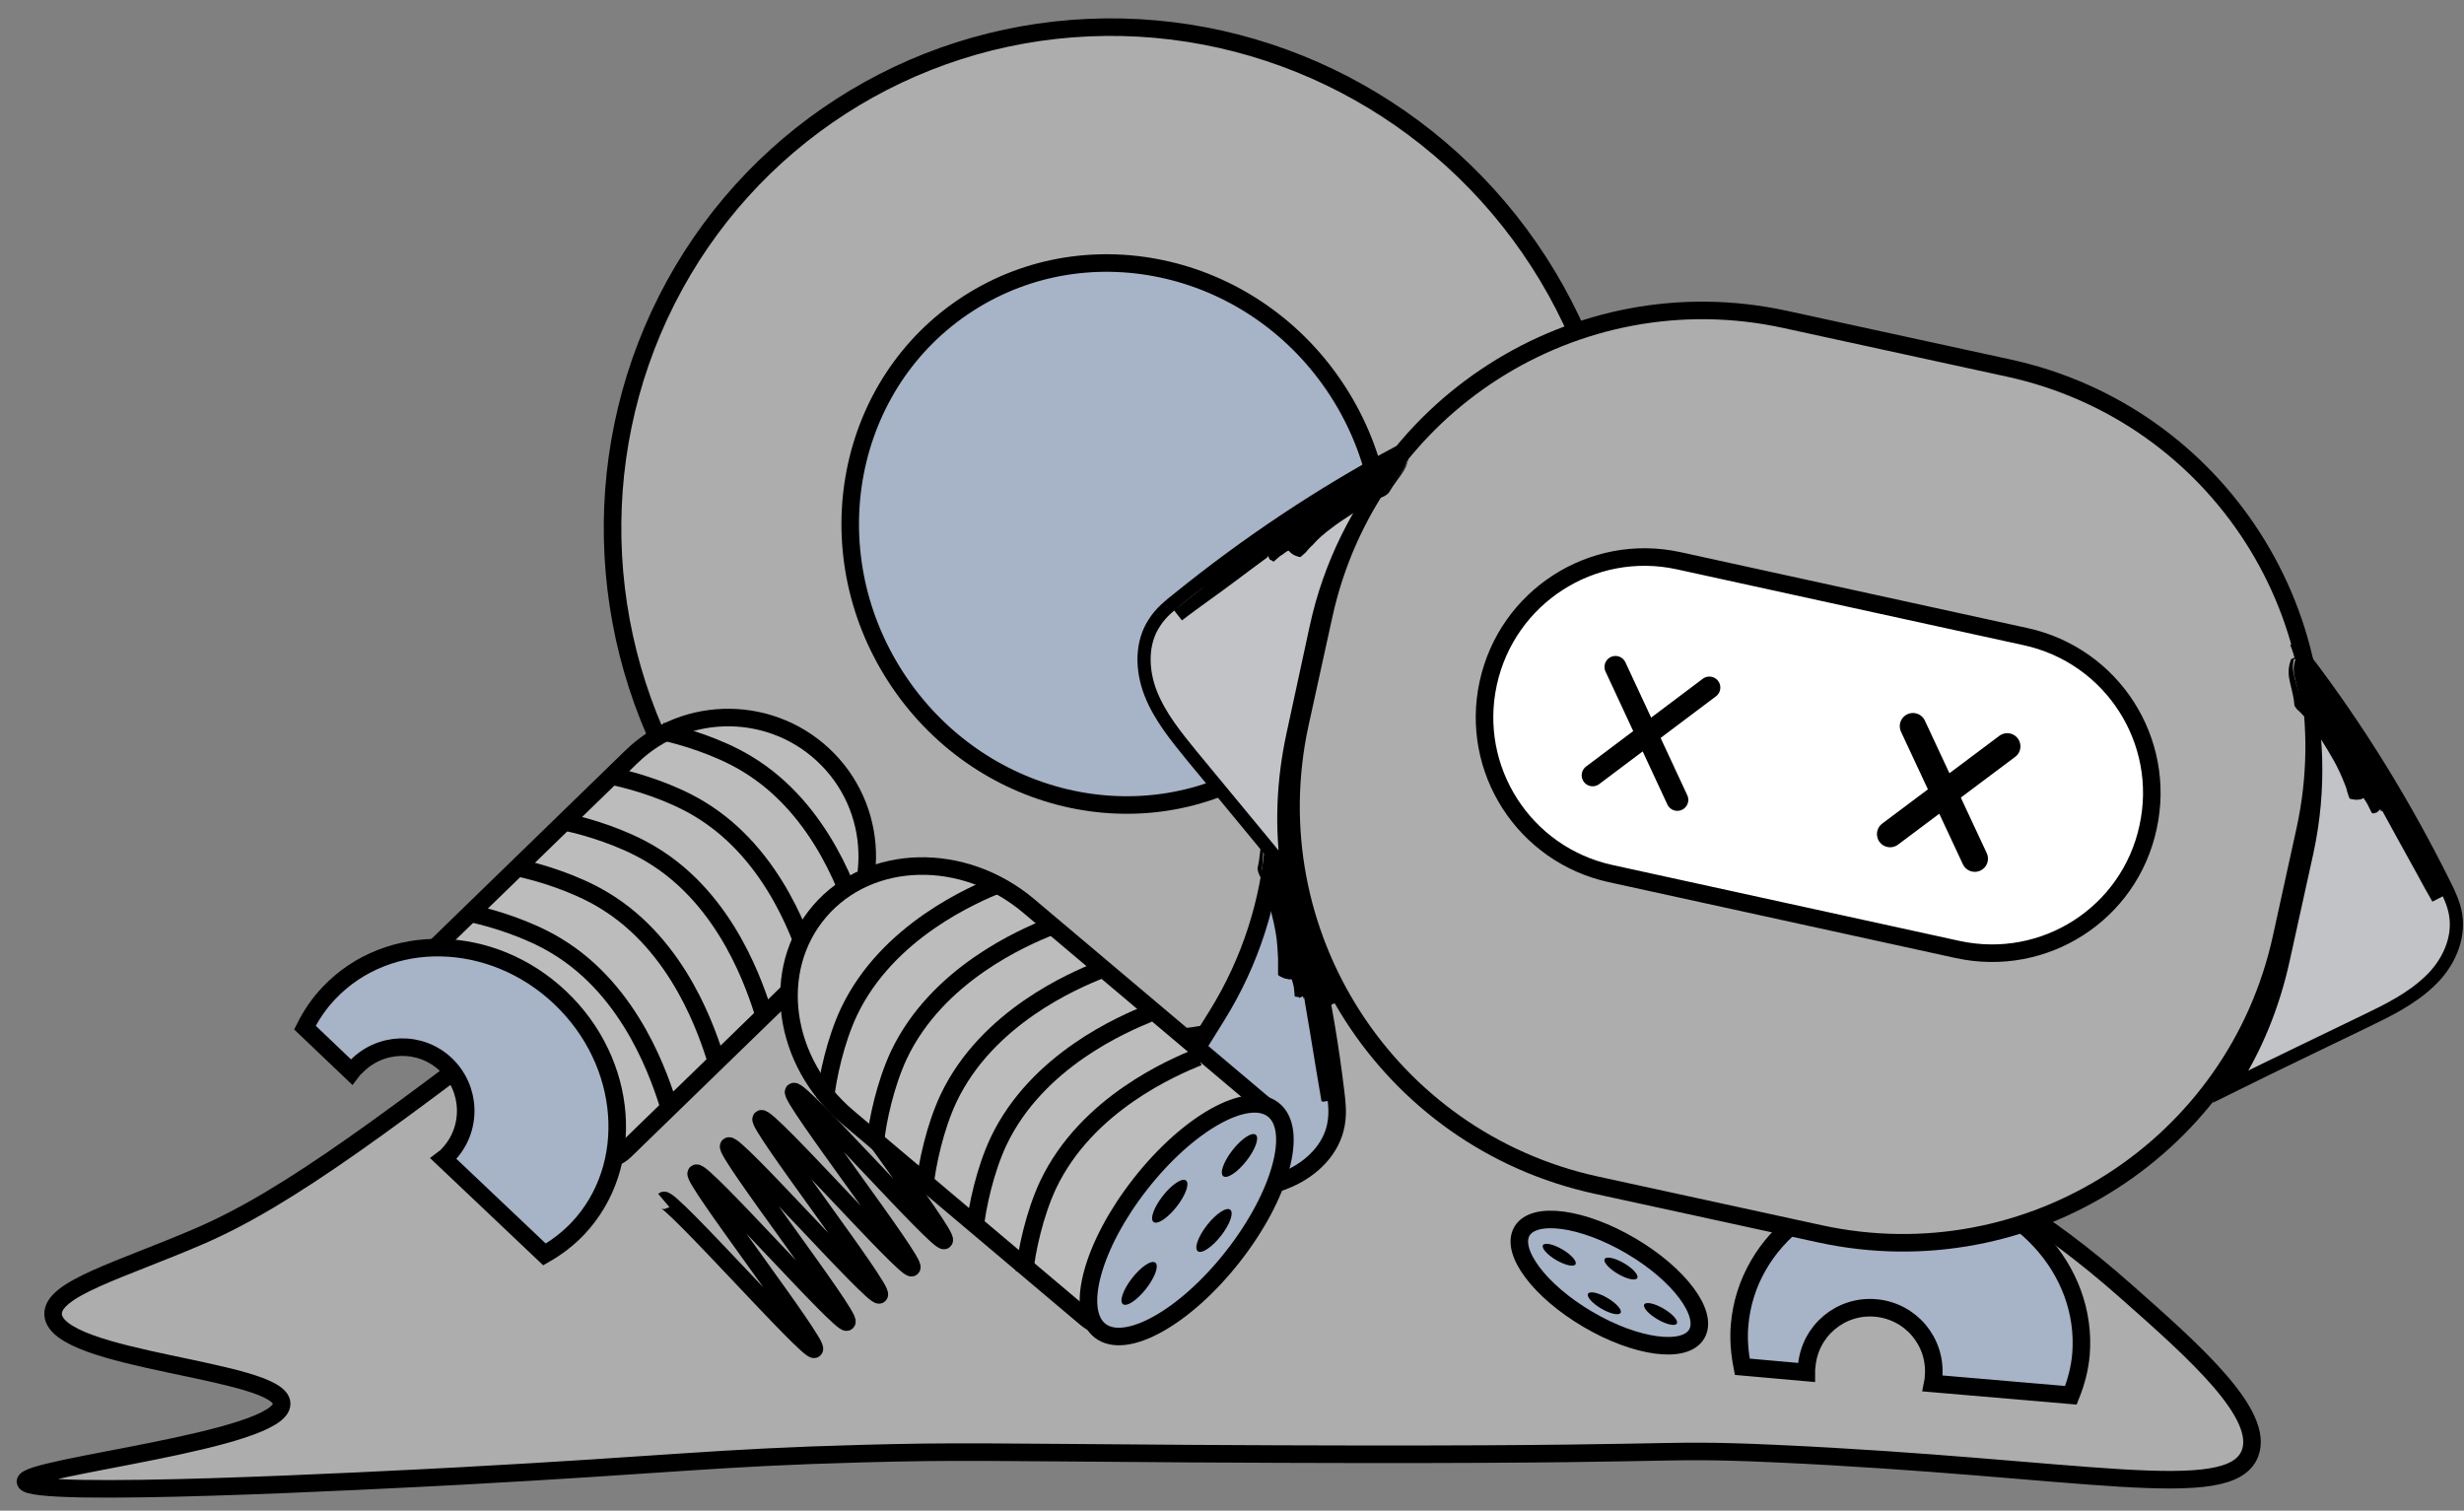 <?xml version="1.0" encoding="utf-8"?>
<!-- Generator: Adobe Illustrator 27.6.1, SVG Export Plug-In . SVG Version: 6.00 Build 0)  -->
<svg version="1.1" id="Layer_1" xmlns="http://www.w3.org/2000/svg" xmlns:xlink="http://www.w3.org/1999/xlink" x="0px" y="0px"
	 viewBox="0 0 561.6 344.3" style="enable-background:new 0 0 561.6 344.3;" xml:space="preserve">
<rect x="0" y="0" width="561.6" height="344.3" fill="#808080" stroke="none"/>
<style type="text/css">
	.st0{display:none;}
	.st1{clip-path:url(#SVGID_00000051377592581522603410000000691298526821613956_);}
	.st2{opacity:0.44;clip-path:url(#SVGID_00000134970991361331742000000000293686922072700291_);}
	.st3{opacity:0.54;clip-path:url(#SVGID_00000139255004672213890690000018127625009385224882_);}
	.st4{fill:#ADADAD;stroke:#000000;stroke-width:1.464;stroke-miterlimit:10;}
	.st5{fill:#A7B3C6;stroke:#000000;stroke-width:1.464;stroke-miterlimit:10;}
	.st6{fill:#BCBCBC;stroke:#000000;stroke-width:1.464;stroke-miterlimit:10;}
	.st7{fill:none;stroke:#000000;stroke-width:1.464;stroke-miterlimit:10;}
	.st8{fill:#FFFFFF;stroke:#000000;stroke-width:1.464;stroke-miterlimit:10;}
	.st9{fill:#C1C3C6;stroke:#000000;stroke-width:1.098;stroke-miterlimit:10;}
	.st10{fill:#A7B3C6;stroke:#000000;stroke-width:1.464;stroke-miterlimit:10;}
	.st11{opacity:0.54;clip-path:url(#SVGID_00000075148654955398928670000002494880465379920015_);}
	.st12{fill:#A7B3C6;stroke:#000000;stroke-width:1.464;stroke-miterlimit:10;}
	.st13{fill:#A7B3C6;stroke:#000000;stroke-width:1.464;stroke-miterlimit:10;}
	.st14{fill:#ADADAD;stroke:#000000;stroke-width:4;stroke-miterlimit:10;}
	.st15{fill:#A7B3C6;stroke:#000000;stroke-width:4;stroke-miterlimit:10;}
	.st16{fill:#BCBCBC;stroke:#000000;stroke-width:4;stroke-miterlimit:10;}
	.st17{fill:none;stroke:#000000;stroke-width:4;stroke-miterlimit:10;}
	.st18{fill:#FFFFFF;stroke:#000000;stroke-width:4;stroke-miterlimit:10;}
	.st19{fill:#C1C3C6;stroke:#000000;stroke-width:3;stroke-miterlimit:10;}
	.st20{fill:#A7B3C6;stroke:#000000;stroke-width:4;stroke-miterlimit:10;}
	.st21{fill:#161616;stroke:#000000;stroke-width:4;stroke-miterlimit:10;}
	.st22{fill:none;}
	.st23{fill:none;stroke:#FFFFFF;stroke-width:4;stroke-miterlimit:10;}
	.st24{fill:#FFFFFF;}
	.st25{fill:#355F9B;stroke:#000000;stroke-width:3;stroke-miterlimit:10;}
	.st26{opacity:0.5;}
	.st27{fill:#161616;stroke:#000000;stroke-width:3.71;stroke-miterlimit:10;}
	.st28{fill:#636363;stroke:#000000;stroke-width:5;stroke-miterlimit:10;}
	.st29{fill:#FF000D;stroke:#000000;stroke-width:1.983;stroke-miterlimit:10;}
	.st30{fill:#09AF28;stroke:#000000;stroke-width:1.983;stroke-miterlimit:10;}
	.st31{clip-path:url(#SVGID_00000090277322919578703180000016371460805456504996_);}
	.st32{opacity:0.44;clip-path:url(#SVGID_00000176039091792837265570000008866565283307028408_);}
	.st33{opacity:0.54;clip-path:url(#SVGID_00000088854150641997924080000009174275304706241952_);}
	.st34{opacity:0.54;clip-path:url(#SVGID_00000175321643962264063780000002367319322657220520_);}
	.st35{fill:none;stroke:#FFFFFF;stroke-width:2.379;stroke-miterlimit:10;}
	.st36{fill:none;stroke:#FFFFFF;stroke-width:2.086;stroke-miterlimit:10;}
	.st37{fill:none;stroke:#000000;stroke-width:5;stroke-linecap:round;stroke-miterlimit:10;}
	.st38{fill:none;stroke:#000000;stroke-width:6;stroke-linecap:round;stroke-miterlimit:10;}
</style>
<g>
	<path class="st14" d="M45.3,281.8c20.7-8.9,43.5-26.3,88.9-61c47.8-36.5,53.1-45,67.3-43.2c24.5,3.1,32.5,31.3,56.8,28.8
		c11.1-1.1,11.5-7.2,33-15.2c7.6-2.8,25.5-9.5,39.8-8.5c25,1.8,27.7,25.8,61.4,54.2c33.9,28.6,51.8,21.7,92.3,57.6
		c15.5,13.7,31.5,27.9,28,36.8c-4.6,11.6-37.9,3.2-108,0c-31.1-1.4-15.1,0.7-133.4,0c-46.2-0.3-53.2-0.6-75,0
		c-33.5,0.9-43.6,2.5-91.5,5.1c-19.1,1-98.7,5.2-99.1,1.3c-0.3-3.4,58.6-9.3,58.4-17.8c-0.1-7.9-51.4-9.6-52.1-20.3
		C11.8,293.7,27.4,289.5,45.3,281.8z"/>
	<g>
		<path class="st17" d="M237.4,264.1c-1.2,1-33-35-34.3-33.9s28.1,39,26.9,40.1c-1.2,1-33-35-34.3-33.9c-1.2,1,28.1,39,26.9,40.1
			c-1.2,1-33-35-34.3-33.9c-1.2,1,28.1,39,26.9,40.1c-1.2,1-33-35-34.3-33.9c-1.2,1,28.1,39,26.9,40.1c-1.2,1-33-35-34.3-33.9
			c-1.2,1,28.1,39,26.9,40.1c-1.2,1-33-35-34.3-33.9c-1.2,1,28.1,39,26.9,40.1c-1.2,1-33-35-34.3-33.9c-1.2,1,28.1,39,26.9,40.1
			c-1.2,1-33-35-34.3-33.9"/>
	</g>
	
		<ellipse transform="matrix(0.84 -0.542 0.542 0.84 -25.309 157.473)" class="st14" cx="254.6" cy="121.7" rx="114.5" ry="116"/>
	
		<ellipse transform="matrix(0.84 -0.542 0.542 0.84 -25.309 157.473)" class="st15" cx="254.6" cy="121.7" rx="60" ry="62.5"/>
	<g>
		<path class="st15" d="M277.4,231.4c7.7-12.4,11.9-26,13-39.7l1.1-2c6.2,19.2,10.5,39.1,12.9,59.1c0.3,2.4,0.6,4.9,0.1,7.5
			c-1,5.6-5.5,10-10.7,12.3c-5.2,2.3-10.8,3.1-16.5,3.7c-11.4,1.3-22.8,2.6-34.1,3.8c8.1-6.3,15.2-14.1,20.9-23.3L277.4,231.4
			L277.4,231.4z"/>
		<g>
			<path d="M290.9,186.3c0-0.4,0-1,0.1-1.5c3.4,11.8,6.2,24,9,36c0.8,3.4,1.6,6.9,2.1,10.3c0.5,3.8,0.5,7.7,0.1,11.5l-1.2-5.8
				c0.6,3.1,1.6,11.5,1.9,14.6l-4-23.9c0.3,1.2,0.7,2.5,0.9,3.9l-2.1-10l1.2,6.2l0-0.1c-0.8-0.2-1.6-0.3-2.3-0.5
				c-0.1-1.5-0.5-2.9-1-4.3c-0.9,0.4-2,0.3-2.9-0.3c0.1-5.5-0.7-10.9-2.3-16c-0.4-0.9-0.6-1.8-0.7-2.9c0-0.9-2.2-4.2-2-5.1
				c0.8-3.6,0.1-6.8,2.2-9.2l1.2-0.2c0-0.6,0-1.2,0.1-1.7c-0.1-0.6-0.2-1.3-0.1-1.9L290.9,186.3z"/>
			<g>
				<path d="M291.3,186.2c0,0-0.1-0.3-0.3-1.1l-0.6,0.1c0,0.4,0.1,0.9,0.1,1.5c0.1,0.6,0,1.3,0,2.1l0.1-0.2c-0.3,0.1-0.7,0.2-1,0.2
					c-0.2,0-0.3,0.1-0.4,0.3c-0.1,0.2-0.2,0.3-0.3,0.5c-0.4,0.7-0.7,1.5-0.8,2.4c-0.3,1.8-0.1,3.8-0.5,6.2c-0.1,0.3,0.1,0.8,0.3,1.2
					c0.2,0.4,0.4,0.8,0.7,1.2s0.4,0.8,0.7,1.3c0.2,0.5,0.5,0.9,0.6,1.5c0,0.7,0.3,1.5,0.5,2.2s0.6,1.5,0.8,2.4
					c0.5,1.6,0.9,3.4,1.4,5.2c0.4,1.9,0.6,3.8,0.8,5.8c0,0.5,0.1,1,0.1,1.5c0,0.4,0,0.7,0.1,1c-0.1,0.1,0.1,0.2,0.2,0.1
					c0.1-0.1,0.2,0,0.3,0.1l0.2,0l0.1,0c0.1,0,0.1,0,0.3-0.1c0.4-0.1,0.9-0.3,1.3-0.5c0.4,0.8,1,2.4,1.1,2.9
					c0.1,0.4,0.2,0.8,0.3,1.2l0.1,0.4l0.1,0.1l0,0l0,0l0,0l-0.1-0.1l-0.5-0.1c0.2,0,0.5,0.1,0.8,0.1l-0.1-0.1l-0.2,0l-0.1-0.1l0,0
					l0-0.1l0-0.1l-0.1-0.3c-0.1-0.4-0.2-0.8-0.3-1.2c-0.2-0.8-0.3-1.7-0.5-2.6l2.4-0.5c0.7,3.2,1.5,6.6,2.3,10l-2.7,0.6
					c-0.3-1.2-0.6-2.5-1-3.8l2.8-0.6c0.9,5.4,1.9,11,2.9,16.7c0.4,2.4,0.8,4.8,1.2,7.2l-3,0.4c-0.7-5-1.1-10-1.8-14.5l2.7-0.6
					c0.4,2,0.8,3.9,1.2,5.9l-2.6,0.2c0.4-3.7,0.5-7.3,0.1-10.8c-0.3-3.5-1-6.7-1.7-10c-1.3-6.5-2.5-12.3-3.5-17.3
					c-2.1-10.1-3.8-17.1-4.4-19.8l-0.6,0.1c-0.1,1.1-0.1,1.6-0.1,1.6s0-0.4,0-1.5l0.9-0.1c0.8,2.6,3,9.5,5.5,19.4
					c1.2,5,2.7,10.8,4.3,17.1c0.7,3.2,1.6,6.5,2,10.2c0.5,3.6,0.5,7.5,0.1,11.4l-2.8,0.1c-0.5-1.9-0.9-3.9-1.3-5.9l2.8-0.6
					c0.9,4.9,1.4,9.7,2,14.6l-3,0.4c-0.4-2.4-0.8-4.7-1.2-7.1c-0.9-5.7-1.9-11.4-2.8-16.8l2.8-0.6c0.3,1.4,0.6,2.6,0.9,3.9l-2.8,0.6
					c-0.7-3.5-1.4-6.9-2-10.1l2.7-0.6c0.3,2.1,0.7,4.1,1.1,6.1l-0.8,0.3l-0.4,0.1l0,0l0,0l-0.2,0.1c-0.3,0.1-0.7,0.3-1,0.4
					c-0.2,0.1-0.3,0.1-0.5,0.2c0,0,0,0-0.1,0.1l0.1-0.1l0-0.2l0.1-0.3l-0.9,0.4l-0.1,0c0,0,0,0-0.1-0.1l-0.1-0.1l-0.2,0
					c-0.2,0-0.4,0-0.6-0.1l-0.1-1.1c0-0.4-0.1-0.8-0.1-0.9c0-0.4-0.2-0.7-0.2-1c-0.1-0.3-0.2-0.5-0.2-0.7c-0.1-0.1,0-0.1-0.1-0.2
					l-0.1,0l-0.4,0l-0.2,0c-0.1-0.1-0.2,0-0.3-0.1c-0.4,0-0.9-0.2-1.3-0.4c-0.3-0.2-0.9-0.3-0.8-0.8l0-1.3l0-0.8c0-0.5,0-0.9,0-1.4
					c-0.1-1.9-0.2-3.8-0.5-5.6c-0.3-1.8-0.7-3.5-1.1-5.1c-0.2-0.8-0.4-1.6-0.7-2.3s-0.5-1.7-0.5-2.6c0-0.2-0.2-0.7-0.4-1.1
					c-0.2-0.5-0.4-0.8-0.6-1.3c-0.2-0.5-0.4-0.8-0.6-1.3c-0.1-0.3-0.2-0.5-0.2-0.7c-0.1-0.3-0.1-0.6,0-0.9c0.5-2.2,0.5-4.2,0.9-6
					c0.2-0.9,0.5-1.8,1-2.6c0.1-0.2,0.3-0.4,0.5-0.5l0.2-0.3l0.1-0.1l0.1,0l0.1,0c0.4-0.1,0.8-0.1,1.1-0.1l-0.4,0.5
					c0-0.8,0.1-1.6,0.1-2.1c-0.1-0.6,0-1.1-0.1-1.5l0.8-0.1C291.1,185.9,291.3,186.2,291.3,186.2z"/>
			</g>
		</g>
	</g>
	<g>
		<path class="st16" d="M132.3,262.1L98.1,227c-2.8-2.8-2.7-7.4,0.1-10.1l45.7-44.4c12.5-12.2,32.6-11.9,44.8,0.6l0,0
			c12.2,12.5,11.9,32.6-0.6,44.8l-45.7,44.4C139.6,265,135.1,265,132.3,262.1z"/>
		<path class="st15" d="M127.7,227.4c-15.6-14.8-39.2-15.3-52.7-1.1c-2.3,2.4-4.1,5.1-5.5,7.9l10.6,10.1c0.3-0.4,0.6-0.8,1-1.1
			c5.5-5.8,14.7-6.1,20.5-0.6s6.1,14.7,0.6,20.5c-0.3,0.4-0.7,0.7-1.1,1l23,21.8c2.8-1.6,5.3-3.5,7.6-5.9
			C145.1,265.8,143.3,242.2,127.7,227.4z"/>
		<g>
			<path class="st17" d="M107.4,208.2c4.8,1,13,3.5,19.3,7.3c17.6,10.5,23.9,30.9,25.8,36.8"/>
			<path class="st17" d="M118.2,197.8c4.8,1,13,3.5,19.3,7.3c17.6,10.5,23.9,30.9,25.8,36.8"/>
			<path class="st17" d="M129.1,187.4c4.8,1,13,3.5,19.3,7.3c17.6,10.5,23.9,30.9,25.8,36.8"/>
			<path class="st17" d="M140,177c4.8,1,13,3.5,19.3,7.3c17.6,10.5,23.9,30.9,25.8,36.8"/>
			<path class="st17" d="M150.8,166.7c4.8,1,13,3.5,19.3,7.3c17.6,10.5,23.9,30.9,25.8,36.8"/>
		</g>
	</g>
	<path class="st15" d="M438.4,270c-21.4-1.9-40.2,12.4-41.9,31.9c-0.3,3.3,0,6.5,0.6,9.6l14.6,1.3c0-0.5,0-1,0.1-1.5
		c0.7-8,7.7-13.9,15.7-13.2c8,0.7,13.9,7.7,13.2,15.7c0,0.5-0.1,1-0.2,1.5L472,318c1.2-3,2-6,2.3-9.3
		C475.9,289.2,459.8,271.9,438.4,270z"/>
	<g>
		<path class="st16" d="M290.4,263l-32,37.2c-2.6,3-7.4,3.1-10.8,0.3l-54.4-45.9c-14.9-12.6-17.8-33.6-6.4-46.9l0,0
			c11.4-13.3,32.8-13.8,47.7-1.2l54.4,45.9C292.3,255.2,292.9,260,290.4,263z"/>
		<g>
			
				<ellipse transform="matrix(0.617 -0.787 0.787 0.617 -115.154 319.374)" class="st20" cx="270.4" cy="278" rx="32" ry="13.4"/>
			<ellipse transform="matrix(0.617 -0.787 0.787 0.617 -130.661 316.394)" cx="259.6" cy="292.4" rx="6" ry="2"/>
			<ellipse transform="matrix(0.617 -0.787 0.787 0.617 -99.011 323.213)" cx="282.5" cy="263.3" rx="6" ry="2"/>
			<ellipse transform="matrix(0.617 -0.787 0.787 0.617 -113.281 314.718)" cx="266.6" cy="273.7" rx="6" ry="2"/>
			<ellipse transform="matrix(0.617 -0.787 0.787 0.617 -114.62 325.252)" cx="276.7" cy="280.3" rx="6" ry="2"/>
			<g>
				<path class="st17" d="M233.5,289.9c0.5-4.9,2.3-13.3,5.4-19.9c8.8-18.5,28.6-26.8,34.2-29.1"/>
				<path class="st17" d="M222.2,280c0.5-4.9,2.3-13.3,5.4-19.9c8.8-18.5,28.6-26.8,34.2-29.1"/>
				<path class="st17" d="M210.8,270.2c0.5-4.9,2.3-13.3,5.4-19.9c8.8-18.5,28.6-26.8,34.2-29.1"/>
				<path class="st17" d="M199.5,260.3c0.5-4.9,2.3-13.3,5.4-19.9c8.8-18.5,28.6-26.8,34.2-29.1"/>
				<path class="st17" d="M188.1,250.5c0.5-4.9,2.3-13.3,5.4-19.9c8.8-18.5,28.6-26.8,34.2-29.1"/>
			</g>
		</g>
	</g>
	<g>
		
			<ellipse transform="matrix(0.507 -0.862 0.862 0.507 -71.213 460.253)" class="st20" cx="366.8" cy="292.4" rx="9.7" ry="23.1"/>
		<ellipse transform="matrix(0.507 -0.862 0.862 0.507 -71.334 447.317)" cx="355.4" cy="286" rx="1.4" ry="4.3"/>
		<ellipse transform="matrix(0.507 -0.862 0.862 0.507 -71.679 473.839)" cx="378.5" cy="299.6" rx="1.4" ry="4.3"/>
		<ellipse transform="matrix(0.507 -0.862 0.862 0.507 -67.171 461.003)" cx="369.5" cy="289.2" rx="1.4" ry="4.3"/>
		<ellipse transform="matrix(0.507 -0.862 0.862 0.507 -75.847 461.635)" cx="365.7" cy="297.1" rx="1.4" ry="4.3"/>
	</g>
	<path class="st14" d="M414.8,281.2l-51-11.1c-47.7-10.4-77.9-57.5-67.5-105.2l5.4-24.6c10.4-47.7,57.5-77.9,105.2-67.5l51,11.1
		c47.7,10.4,77.9,57.5,67.5,105.2l-5.4,24.6C509.6,261.3,462.6,291.6,414.8,281.2z"/>
	<path class="st18" d="M446.2,216.4l-79.1-17.3c-19.7-4.3-32.2-23.7-27.9-43.4l0,0c4.3-19.7,23.7-32.2,43.4-27.9l79.1,17.3
		c19.7,4.3,32.2,23.7,27.9,43.4l0,0C485.4,208.2,466,220.7,446.2,216.4z"/>
	<path class="st19" d="M300,142.9c3.1-14.3,9.6-27,18.3-37.6l0.6-2.3c-17.8,9.5-34.7,20.8-50.4,33.5c-1.9,1.5-3.9,3.1-5.3,5.3
		c-3.2,4.7-3,11-0.9,16.3s5.8,9.8,9.3,14.1c7.3,8.9,14.6,17.6,21.9,26.5c-1.5-10.1-1.1-20.7,1.2-31.3L300,142.9L300,142.9z"/>
	<g>
		<path d="M321.8,101.1c0.3-0.3,0.7-0.8,1-1.1c-10.7,6.2-21.1,12.9-31.5,19.6c-3,1.9-6,3.8-8.7,6c-3,2.4-5.7,5.2-8,8.2l4.9-3.3
			c-2.5,1.8-9.1,7.2-11.5,9.2l19.5-14.4c-1.1,0.7-2.2,1.4-3.3,2.1l8.5-5.7l-5.2,3.6l0.1-0.1c0.7,0.5,1.3,0.9,2,1.3
			c1.1-1,2.4-1.7,3.8-2.3c0.4,0.9,1.3,1.6,2.3,1.8c3.7-4,8.1-7.4,12.8-9.9c0.9-0.4,1.7-0.9,2.5-1.6c0.7-0.7,4.5-1.5,5-2.3
			c1.9-3.2,4.7-4.9,4.8-8.2l-0.7-1c0.4-0.4,0.8-0.8,1.1-1.3c0.5-0.4,1-0.8,1.4-1.2L321.8,101.1z"/>
		<g>
			<path d="M322.1,101.5c0,0,0.3-0.3,0.9-0.6l-0.4-0.5c-0.3,0.3-0.6,0.6-1,1c-0.5,0.4-0.8,1-1.4,1.6l-0.1,0.1l0.1,0.1
				c0.2,0.2,0.4,0.5,0.7,0.8c0.2,0.1,0.2,0.2,0.1,0.4c0,0.2-0.1,0.3-0.1,0.5c-0.2,0.8-0.4,1.5-0.9,2.3c-0.9,1.5-2.3,3.1-3.4,5
				c-0.1,0.2-0.3,0.3-0.5,0.5c-0.2,0.2-0.4,0.2-0.6,0.4c-0.5,0.2-0.9,0.4-1.3,0.5c-0.4,0.1-0.9,0.3-1.3,0.5
				c-0.5,0.2-0.9,0.4-1.2,0.7c-0.5,0.6-1.4,1-2,1.4c-0.7,0.4-1.4,0.8-2.1,1.3c-1.4,0.9-2.9,1.9-4.3,3c-1.5,1.1-2.9,2.3-4.2,3.8
				c-0.4,0.3-0.7,0.7-1,1l-0.5,0.6l-0.9,0.8c-0.3,0.4-0.7,0.2-1,0.1c-0.4-0.1-0.8-0.3-1.1-0.5c-0.2-0.1-0.3-0.3-0.4-0.3l-0.3-0.3
				c-0.1-0.1-0.1-0.1-0.2-0.2c-0.1,0-0.2,0.1-0.3,0.1c-0.2,0.2-0.5,0.3-0.7,0.5c-0.2,0.2-0.6,0.4-0.9,0.6c-0.1,0.1-0.4,0.3-0.7,0.6
				l-0.8,0.7c-0.2-0.1-0.4-0.2-0.5-0.3l-0.2-0.1l-0.1,0l0,0l-0.1-0.1l-0.4-0.8l-0.2,0.3l-0.1,0.1l0,0.1l0,0l-0.2-0.5
				c-0.1-0.3-0.3-0.7-0.4-0.9c0-0.1-0.1-0.2-0.1-0.2l0,0.1l0,0l-0.1-0.3l-0.3-0.7c1.5-1.1,3.2-2.3,4.9-3.5l1.4,2
				c-2.7,1.9-5.5,3.8-8.4,5.8l-1.5-2.3c1.1-0.7,2.2-1.5,3.3-2.1l1.6,2.4c-4.4,3.2-8.9,6.7-13.7,10.1c-1.9,1.4-3.9,2.8-5.8,4.3
				l-1.8-2.3c4-3.1,7.7-6.3,11.7-9.1l1.5,2.3c-1.7,1.1-3.4,2.2-5,3.3l-1.7-1.9c2.4-3.1,5.1-5.7,8.1-8c2.8-2.2,5.8-4.1,8.6-5.8
				c5.6-3.4,10.6-6.5,15.1-9.1c8.9-5.2,15.2-8.6,17.6-9.9l-0.4-0.5c-0.8,0.8-1.1,1.1-1.1,1.1s0.3-0.3,1-1.2l0.6,0.6
				c-2.4,1.4-8.4,5.2-17,10.8c-4.3,2.8-9.2,6.1-14.7,9.7c-2.8,1.9-5.5,3.7-8.3,6c-2.7,2.3-5.1,4.8-7.4,7.8l-1.9-2.1
				c1.6-1.1,3.3-2.3,4.9-3.4l1.6,2.4c-3.7,2.8-7.5,5.9-11.4,9.2l-1.8-2.3c1.9-1.4,3.9-2.8,5.9-4.4c4.7-3.5,9.3-6.8,13.7-10.1
				l1.6,2.4c-1.2,0.7-2.3,1.5-3.3,2l-1.6-2.4c3-1.9,5.9-3.8,8.5-5.7l1.5,2.3c-0.7,0.5-1.4,1-2.2,1.5c-0.4,0.2-0.7,0.5-1.1,0.7
				l-0.1,0.1l-0.1,0.1l0,0l0,0l-0.1,0c-0.1,0-0.2-0.1-0.3-0.2l-0.2-0.1c0.3,0.2,0.4,0.3,0.7,0.5l-0.5-0.3l-0.1,0l0,0l0,0l0,0
				c0,0,0,0,0.1,0l0.2-0.2c0.4-0.2,0.7-0.5,1.1-0.7l0.5-0.3l0.4-0.2l0.5-0.2c0.6-0.3,1.2-0.5,1.7-0.8c0.2,0.5,0.5,0.9,0.7,1.4
				c0.1,0.1,0.2,0.1,0.2,0.2l0.1,0.1l0.2,0.1c0.1,0,0.2,0.1,0.3,0.1c0.2-0.2,0.4-0.4,0.7-0.7c0.4-0.3,0.8-0.8,1.2-1.1
				c1.5-1.4,3-2.6,4.6-3.7c1.6-1.1,3.1-2.1,4.5-2.9c0.7-0.5,1.5-0.8,2.2-1.2c0.7-0.4,1.3-0.7,1.8-1.1c0.7-0.6,1.1-0.6,1.6-0.8
				c0.4-0.1,0.9-0.3,1.4-0.4c0.4-0.1,0.9-0.3,1.2-0.4c0.2-0.1,0.3-0.1,0.5-0.2c0.1-0.1,0.2-0.2,0.3-0.3c1.3-2,2.8-3.4,3.8-4.8
				c0.5-0.7,0.8-1.4,1-2c0-0.2,0.1-0.3,0.1-0.4c0-0.1,0-0.2,0-0.3c-0.2-0.2-0.3-0.5-0.5-0.7l-0.2-0.4l0.3-0.3c0.5-0.6,1-1.1,1.6-1.6
				c0.5-0.4,0.9-0.7,1.1-1l0.6,0.6C322.3,101.3,322.1,101.5,322.1,101.5z"/>
		</g>
	</g>
	<path class="st19" d="M525.8,194.2c3.1-14.3,2.5-28.5-1-41.8l0.4-2.4c12.3,16.1,22.9,33.4,31.9,51.5c1.1,2.2,2.2,4.5,2.6,7
		c0.9,5.6-1.8,11.3-6,15.2c-4.1,3.9-9.3,6.5-14.3,8.9c-10.3,5-20.6,9.9-30.9,15c5.6-8.6,9.6-18.4,11.9-28.9L525.8,194.2L525.8,194.2
		z"/>
	<g>
		<path d="M523.5,147.2c-0.1-0.4-0.3-1-0.4-1.4c7.1,10,13.8,20.5,20.5,31c1.9,3,3.8,6,5.4,9.1c1.7,3.4,3.1,7.1,3.9,10.8l-3.1-5.1
			c1.6,2.7,5.3,10.4,6.7,13.1l-11.8-21.2c0.7,1.1,1.5,2.2,2.1,3.3l-5.4-8.7l3.2,5.4l-0.1-0.1c-0.8,0.1-1.6,0.3-2.3,0.3
			c-0.6-1.4-1.5-2.6-2.5-3.7c-0.8,0.7-1.8,0.9-2.8,0.7c-1.7-5.2-4.3-10-7.5-14.3c-0.7-0.8-1.2-1.5-1.6-2.5c-0.3-0.9-3.5-3.2-3.6-4.2
			c-0.4-3.7-2.2-6.4-1-9.4l1-0.6c-0.2-0.6-0.4-1.1-0.5-1.6c-0.3-0.6-0.6-1.1-0.8-1.7L523.5,147.2z"/>
		<g>
			<path d="M523.8,147c0,0-0.2-0.2-0.6-1l-0.6,0.3c0.1,0.3,0.4,0.8,0.6,1.4c0.3,0.5,0.4,1.2,0.8,2l0-0.2c-0.2,0.2-0.6,0.4-0.9,0.5
				c-0.2,0.1-0.3,0.3-0.3,0.4c0,0.2-0.1,0.4-0.1,0.6c-0.2,0.8-0.1,1.6,0.1,2.5c0.3,1.8,1.1,3.7,1.6,6c0,0.3,0.4,0.7,0.6,1
				c0.3,0.3,0.7,0.7,1,0.9c0.3,0.3,0.7,0.7,1.1,1c0.3,0.4,0.8,0.7,1.1,1.3c0.3,0.7,0.7,1.3,1.2,1.9c0.5,0.6,1.1,1.3,1.5,2
				c1,1.4,2,2.9,3,4.4c1,1.6,1.8,3.4,2.7,5.2c0.2,0.5,0.4,0.9,0.6,1.4c0.1,0.3,0.3,0.7,0.4,1c0,0.1,0.2,0.1,0.2,0s0.2-0.1,0.3,0
				l0.2-0.1l0.1-0.1c0.1-0.1,0.2-0.1,0.2-0.2c0.4-0.2,0.7-0.6,1.1-0.9c0.7,0.7,1.7,1.9,2,2.4c0.2,0.4,0.5,0.7,0.7,1.1l0.2,0.4l0.1,0
				l0,0l0,0l0,0l-0.1,0l-0.5,0.1c0.2-0.1,0.5-0.1,0.7-0.1l-0.1,0l-0.2,0.1l-0.1,0l0,0l-0.1-0.1l-0.1-0.1l-0.2-0.2
				c-0.2-0.4-0.5-0.7-0.7-1.1c-0.5-0.7-0.9-1.5-1.4-2.2l2.1-1.3c1.8,2.7,3.6,5.7,5.5,8.7l-2.4,1.4c-0.7-1.1-1.4-2.1-2.2-3.2l2.5-1.5
				c2.6,4.8,5.4,9.8,8.3,14.8c1.2,2.1,2.3,4.3,3.5,6.4l-2.7,1.4c-2.3-4.5-4.4-9-6.6-13.1l2.4-1.4c1,1.8,2,3.4,3.1,5.2l-2.4,1
				c-0.8-3.7-1.9-7.1-3.5-10.2c-1.5-3.2-3.2-6-4.9-8.9c-3.4-5.6-6.5-10.7-9.1-15.1c-5.3-8.8-9.3-14.8-10.7-17.2l-0.6,0.3
				c0.3,1.1,0.4,1.5,0.4,1.5s-0.1-0.4-0.5-1.4l0.8-0.3c1.7,2.2,5.9,7.9,11.7,16.5c2.8,4.3,6.2,9.2,9.8,14.7c1.8,2.7,3.7,5.6,5.3,8.9
				c1.6,3.3,3,6.9,3.9,10.7l-2.6,1.1c-1.1-1.7-2.1-3.3-3.2-5.1l2.5-1.5c2.4,4.3,4.6,8.7,6.8,13.1l-2.7,1.4c-1.2-2.1-2.4-4.2-3.5-6.3
				c-2.8-5.1-5.6-10.1-8.2-14.9l2.5-1.5c0.8,1.2,1.5,2.3,2.1,3.3l-2.5,1.5c-1.8-3.1-3.6-6-5.2-8.8l2.4-1.4c1,1.9,2.1,3.6,3,5.4
				l-0.6,0.6l-0.4,0.2l0,0l0,0l-0.1,0.2c-0.3,0.3-0.5,0.5-0.8,0.8c-0.1,0.1-0.3,0.3-0.4,0.3c0,0,0,0,0,0.1l0-0.1l-0.1-0.2l0-0.3
				l-0.8,0.7l-0.1,0.1c0,0,0,0-0.1,0l-0.1,0l-0.2,0.1c-0.2,0.1-0.4,0.1-0.7,0l-0.5-1c-0.1-0.3-0.4-0.7-0.4-0.8
				c-0.1-0.3-0.4-0.6-0.5-0.9c-0.2-0.2-0.3-0.4-0.4-0.6c-0.1,0-0.1-0.1-0.2-0.1l-0.1,0.1l-0.3,0.1l-0.2,0.1c-0.1,0-0.2,0.1-0.3,0
				c-0.4,0.1-0.9,0.1-1.3,0s-0.9,0-1-0.5l-0.4-1.2l-0.2-0.8c-0.2-0.5-0.3-0.9-0.5-1.3c-0.7-1.8-1.5-3.5-2.4-5.1
				c-0.9-1.6-1.8-3.1-2.7-4.5c-0.5-0.7-0.9-1.3-1.4-1.9c-0.5-0.6-1-1.4-1.4-2.2c-0.1-0.1-0.4-0.6-0.7-0.9c-0.3-0.4-0.7-0.7-1-1
				c-0.3-0.4-0.7-0.7-1-1c-0.2-0.1-0.3-0.4-0.5-0.6s-0.3-0.6-0.3-0.9c-0.2-2.2-0.9-4.1-1.2-6c-0.1-0.9-0.1-1.9,0.1-2.7
				c0-0.2,0.1-0.5,0.2-0.7l0.1-0.4l0-0.1l0.1-0.1l0.1-0.1c0.4-0.2,0.7-0.4,1-0.5l-0.2,0.6c-0.2-0.8-0.4-1.5-0.6-2
				c-0.2-0.6-0.4-1-0.5-1.3l0.8-0.3C523.7,146.7,523.8,147,523.8,147z"/>
		</g>
	</g>
</g>
<g>
	<line class="st37" x1="368.2" y1="152" x2="382.3" y2="182.3"/>
	<line class="st37" x1="389.6" y1="156.7" x2="363" y2="176.7"/>
</g>
<g>
	<line class="st38" x1="436" y1="165.5" x2="450.1" y2="195.7"/>
	<line class="st38" x1="457.5" y1="170.1" x2="430.8" y2="190.1"/>
</g>
</svg>
